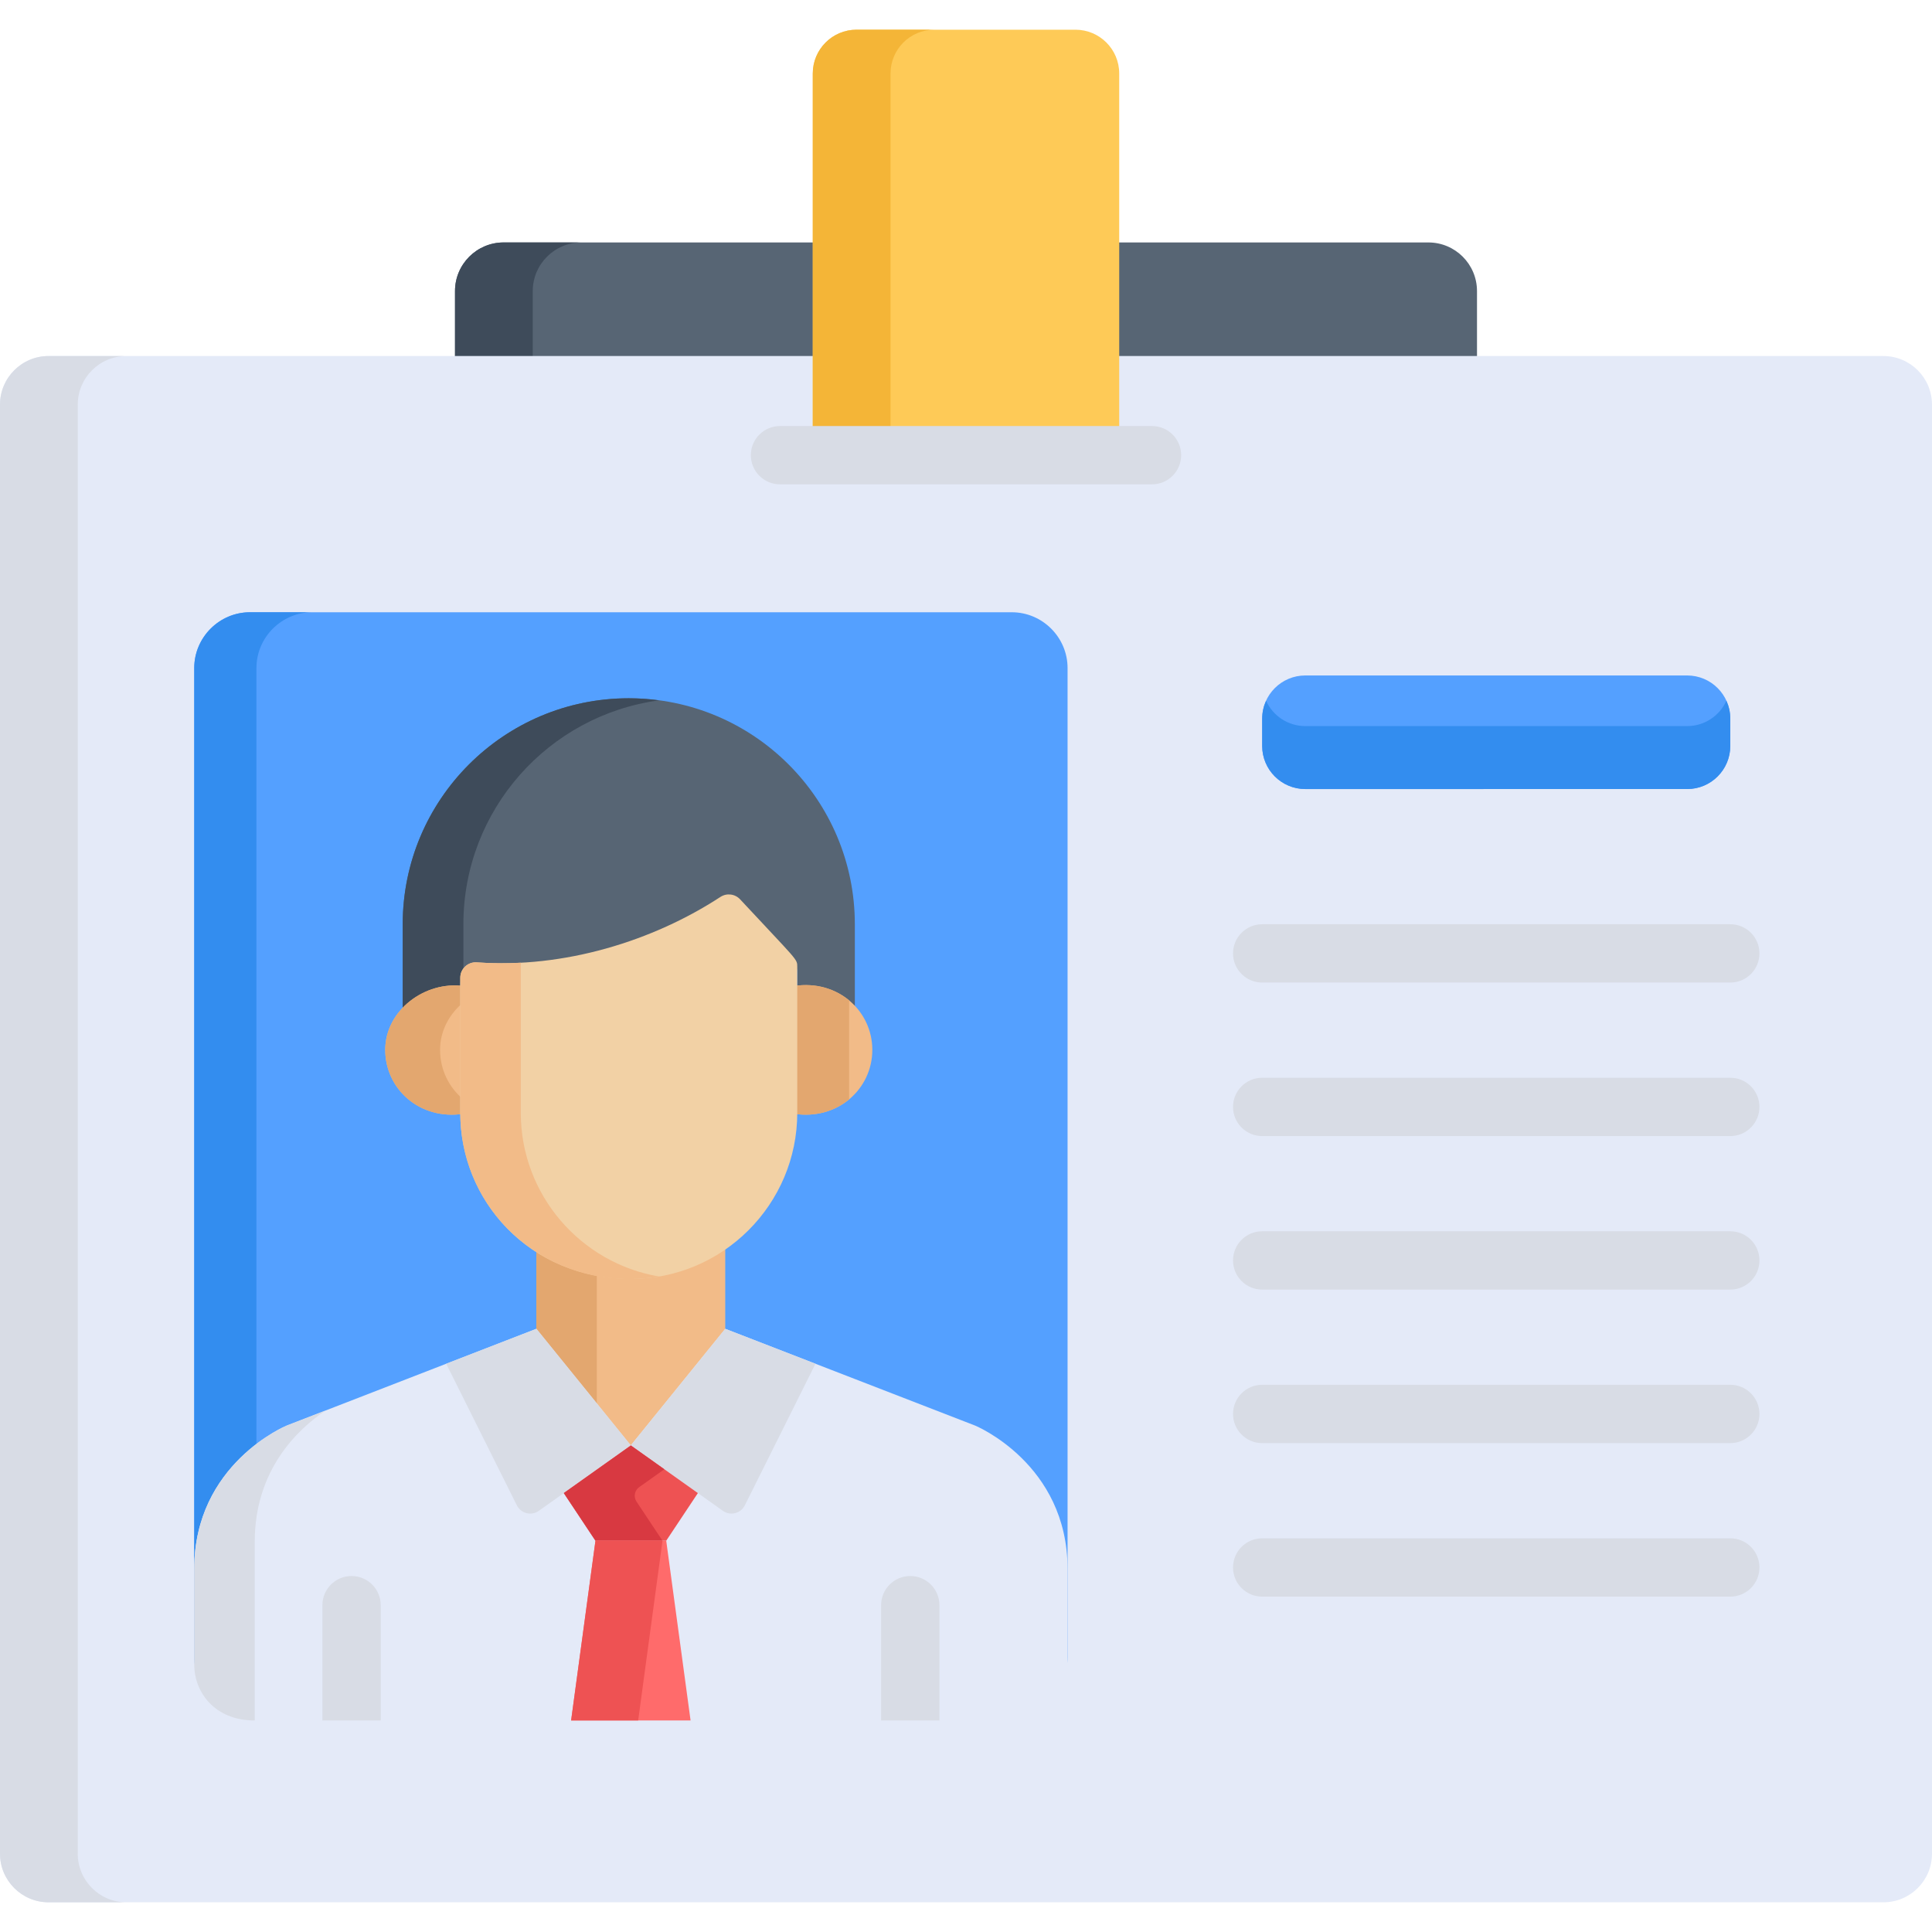 <?xml version="1.0" encoding="iso-8859-1"?>
<!-- Generator: Adobe Illustrator 19.0.0, SVG Export Plug-In . SVG Version: 6.00 Build 0)  -->
<svg version="1.1" id="Capa_1" xmlns="http://www.w3.org/2000/svg" xmlns:xlink="http://www.w3.org/1999/xlink" x="0px" y="0px"
	 viewBox="0 0 512.001 512.001" style="enable-background:new 0 0 512.001 512.001;" xml:space="preserve">
<path style="fill:#576574;" d="M378.531,64.251c-8.239,0-233.3,0-245.06,0c-7.119,0-12.89,5.771-12.89,12.89v20.302
	c11.39,0,260.688,0,270.84,0V77.14C391.42,70.021,385.649,64.251,378.531,64.251z"/>
<path style="fill:#3E4B5A;" d="M154.075,64.251c-11.227,0-18.704,0-20.605,0c-7.119,0-12.89,5.771-12.89,12.89v20.302
	c1.762,0,9.222,0,20.605,0V77.14C141.186,70.021,146.956,64.251,154.075,64.251z"/>
<path style="fill:#E4EAF8;" d="M499.111,94.351c-4.554,0-459.491,0-486.221,0c-7.119,0-12.89,5.771-12.89,12.89v384
	c0,7.119,5.771,12.889,12.89,12.889h486.221c7.119,0,12.89-5.771,12.89-12.889v-384C512,100.122,506.229,94.351,499.111,94.351z"/>
<path style="fill:#D8DCE5;" d="M20.605,491.241v-384c0-7.119,5.771-12.889,12.89-12.889c-10.698,0-17.879,0-20.605,0
	C5.771,94.351,0,100.122,0,107.241v384c0,7.119,5.771,12.889,12.89,12.889h20.605C26.376,504.13,20.605,498.36,20.605,491.241z"/>
<path style="fill:#FECA57;" d="M285.001,7.872h-58.002c-6.409,0-11.604,5.195-11.604,11.604v101.152h81.21V19.477
	C296.606,13.068,291.41,7.872,285.001,7.872z"/>
<path style="fill:#F4B537;" d="M247.604,7.872h-20.605c-6.409,0-11.604,5.196-11.604,11.604v101.152H236V19.477
	C236,13.068,241.195,7.872,247.604,7.872z"/>
<path style="fill:#D8DCE5;" d="M305.293,128.356h-98.585c-4.267,0-7.727-3.459-7.727-7.727c0-4.267,3.459-7.727,7.727-7.727h98.585
	c4.267,0,7.727,3.459,7.727,7.727C313.019,124.896,309.56,128.356,305.293,128.356z"/>
<path style="fill:#54A0FF;" d="M268.131,162.255H66.264c-8.133,0-14.788,6.655-14.788,14.788v262.053
	c0,8.133,6.655,14.788,14.788,14.788H268.13c8.133,0,14.788-6.654,14.788-14.788V177.042
	C282.918,168.909,276.264,162.255,268.131,162.255z"/>
<path style="fill:#338DEF;" d="M67.96,439.096V177.042c0-8.133,6.655-14.788,14.788-14.788H66.264
	c-8.133,0-14.788,6.655-14.788,14.788v262.054c0,8.133,6.655,14.788,14.788,14.788h16.484
	C74.615,453.884,67.96,447.229,67.96,439.096z"/>
<path style="fill:#576574;" d="M166.632,185.048c-33.089,0-59.911,26.823-59.911,59.911v23.708c4.004-3.712,9.7-5.729,15.261-4.986
	v-2.985c0-2.373,2.026-4.248,4.376-4.07c23.163,1.664,46.737-5.697,64.561-17.34c1.664-1.087,3.867-0.817,5.22,0.636
	c15.238,16.38,15.146,15.746,15.146,17.884v5.862c6.095-0.914,11.502,0.97,15.258,4.462v-23.172
	C226.543,211.87,199.721,185.048,166.632,185.048z"/>
<path style="fill:#3E4B5A;" d="M122.802,244.959c0-30.36,22.587-55.428,51.871-59.359c-2.632-0.353-5.312-0.552-8.04-0.552
	c-33.089,0-59.911,26.822-59.911,59.911v23.708c4.004-3.712,9.7-5.729,15.261-4.986v-2.985c0-0.922,0.308-1.766,0.82-2.446v-13.291
	H122.802z"/>
<g>
	<path style="fill:#F2BB88;" d="M210.491,261.288v32.819c0,0.356-0.019,0.707-0.027,1.062c11.614,1.759,20.71-6.633,20.71-16.939
		C231.174,267.903,222.07,259.552,210.491,261.288z"/>
	<path style="fill:#F2BB88;" d="M122.776,294.107v-32.806c-10.111-1.35-20.683,6.41-20.683,16.929
		c0,10.293,9.076,18.699,20.709,16.939C122.793,294.814,122.776,294.461,122.776,294.107z"/>
</g>
<g>
	<path style="fill:#E3A76F;" d="M225.021,265.111c-3.711-3.079-8.818-4.68-14.53-3.824v32.819c0,0.356-0.018,0.707-0.027,1.062
		c5.729,0.867,10.842-0.738,14.557-3.822L225.021,265.111L225.021,265.111z"/>
	<path style="fill:#E3A76F;" d="M122.776,291.349c-3.817-3.17-6.154-7.9-6.154-13.12c0-5.078,2.468-9.509,6.154-12.586V261.3
		c-10.111-1.35-20.683,6.41-20.683,16.929c0,10.292,9.076,18.699,20.709,16.939c-0.009-0.354-0.026-0.707-0.026-1.061V291.349z"/>
</g>
<path style="fill:#F2BB88;" d="M142.129,330.224v23.513l25.034,30.901l25.034-30.901v-24.176
	C176.56,340.347,156.328,339.297,142.129,330.224z"/>
<path style="fill:#E3A76F;" d="M158.161,336.498c-5.968-1.107-11.352-3.284-16.033-6.274v23.513l16.033,19.79V336.498z"/>
<path style="fill:#E4EAF8;" d="M258.424,377.797l-66.227-25.648l-25.034,30.901l-25.035-30.901l-66.157,25.648
	c0,0-24.495,10.07-24.495,37.994v25.367c0.001,8.133,6.655,14.787,14.788,14.787H268.13c8.133,0,14.788-6.654,14.788-14.788v-25.366
	C282.918,387.867,258.424,377.797,258.424,377.797z"/>
<path style="fill:#D8DCE5;" d="M67.509,455.944v-47.368c0-19.158,11.529-29.91,18.768-34.774l-10.306,3.995
	c0,0-24.495,10.07-24.495,37.994v25.365C51.476,448.357,56.786,455.944,67.509,455.944z"/>
<path style="fill:#F2D1A5;" d="M196.139,238.335c-1.352-1.453-3.556-1.724-5.22-0.636c-17.824,11.644-41.397,19.004-64.561,17.34
	c-2.349-0.178-4.376,1.697-4.376,4.07v35.792c0,23.004,18.024,44.014,45.288,44.014c24.27,0,44.014-19.745,44.014-44.014V256.22
	C211.285,254.081,211.377,254.714,196.139,238.335z"/>
<path style="fill:#F2BB88;" d="M138.015,294.9v-39.769c-3.878,0.206-7.773,0.186-11.657-0.093c-2.349-0.178-4.376,1.696-4.376,4.07
	V294.9c0,27.589,24.85,48.101,52.667,43.383C153.883,334.761,138.015,316.654,138.015,294.9z"/>
<g>
	<path style="fill:#D8DCE5;" d="M197.39,398.928l18.72-37.518l-23.913-9.261l-25.034,30.901l24.407,17.334
		C193.546,401.788,196.307,401.097,197.39,398.928z"/>
	<path style="fill:#D8DCE5;" d="M136.971,398.928l-18.72-37.518l23.913-9.261l25.034,30.901l-24.407,17.334
		C140.814,401.788,138.053,401.097,136.971,398.928z"/>
</g>
<path style="fill:#EE5253;" d="M167.195,383.072v-0.021l-0.015,0.011l-0.015-0.011v0.021l-17.752,12.608l8.391,12.629
	c6.767,0,11.985,0,18.752,0l8.391-12.629L167.195,383.072z"/>
<path style="fill:#D83941;" d="M176.063,389.37l-8.868-6.299v-0.021l-0.015,0.011l-0.015-0.011v0.021l-17.752,12.608l8.391,12.629
	c6.529,0,11.6,0,17.767,0l-6.89-10.37c-0.837-1.259-0.522-2.955,0.71-3.831L176.063,389.37z"/>
<path style="fill:#FF6B6B;" d="M157.804,408.309l-6.452,47.635h31.657l-6.452-47.635
	C169.787,408.309,164.573,408.309,157.804,408.309z"/>
<path style="fill:#EE5253;" d="M157.804,408.309l-6.452,47.635h17.767l6.452-47.635
	C169.377,408.309,164.358,408.309,157.804,408.309z"/>
<g>
	<path style="fill:#D8DCE5;" d="M100.893,455.944v-30.555c0-4.267-3.459-7.727-7.727-7.727c-4.267,0-7.727,3.459-7.727,7.727v30.555
		H100.893z"/>
	<path style="fill:#D8DCE5;" d="M248.957,455.944v-30.555c0-4.267-3.459-7.727-7.727-7.727c-4.267,0-7.727,3.459-7.727,7.727v30.555
		H248.957z"/>
	<path style="fill:#D8DCE5;" d="M458.545,260.388H334.493c-4.267,0-7.727-3.459-7.727-7.727c0-4.267,3.459-7.727,7.727-7.727
		h124.053c4.267,0,7.727,3.459,7.727,7.727C466.272,256.928,462.813,260.388,458.545,260.388z"/>
	<path style="fill:#D8DCE5;" d="M458.545,301.072H334.493c-4.267,0-7.727-3.459-7.727-7.727c0-4.267,3.459-7.727,7.727-7.727
		h124.053c4.267,0,7.727,3.459,7.727,7.727C466.272,297.612,462.813,301.072,458.545,301.072z"/>
	<path style="fill:#D8DCE5;" d="M458.545,341.756H334.493c-4.267,0-7.727-3.459-7.727-7.727s3.459-7.727,7.727-7.727h124.053
		c4.267,0,7.727,3.459,7.727,7.727S462.813,341.756,458.545,341.756z"/>
	<path style="fill:#D8DCE5;" d="M458.545,382.439H334.493c-4.267,0-7.727-3.459-7.727-7.727s3.459-7.727,7.727-7.727h124.053
		c4.267,0,7.727,3.46,7.727,7.727S462.813,382.439,458.545,382.439z"/>
	<path style="fill:#D8DCE5;" d="M458.545,423.124H334.493c-4.267,0-7.727-3.459-7.727-7.727c0-4.267,3.459-7.727,7.727-7.727
		h124.053c4.267,0,7.727,3.459,7.727,7.727C466.272,419.664,462.813,423.124,458.545,423.124z"/>
</g>
<path style="fill:#54A0FF;" d="M447.119,179.007H345.918c-6.31,0-11.426,5.115-11.426,11.426v7.249
	c0,6.31,5.115,11.426,11.426,11.426h101.201c6.31,0,11.426-5.115,11.426-11.426v-7.249
	C458.545,184.123,453.43,179.007,447.119,179.007z"/>
<path style="fill:#338DEF;" d="M447.12,192.42H345.918c-4.625,0-8.599-2.754-10.397-6.706c-0.655,1.44-1.029,3.034-1.029,4.719
	v7.249c0,6.31,5.116,11.426,11.426,11.426H447.12c6.31,0,11.426-5.116,11.426-11.426v-7.249c0-1.685-0.374-3.279-1.029-4.719
	C455.719,189.666,451.745,192.42,447.12,192.42z"/>
<g>
</g>
<g>
</g>
<g>
</g>
<g>
</g>
<g>
</g>
<g>
</g>
<g>
</g>
<g>
</g>
<g>
</g>
<g>
</g>
<g>
</g>
<g>
</g>
<g>
</g>
<g>
</g>
<g>
</g>
</svg>
